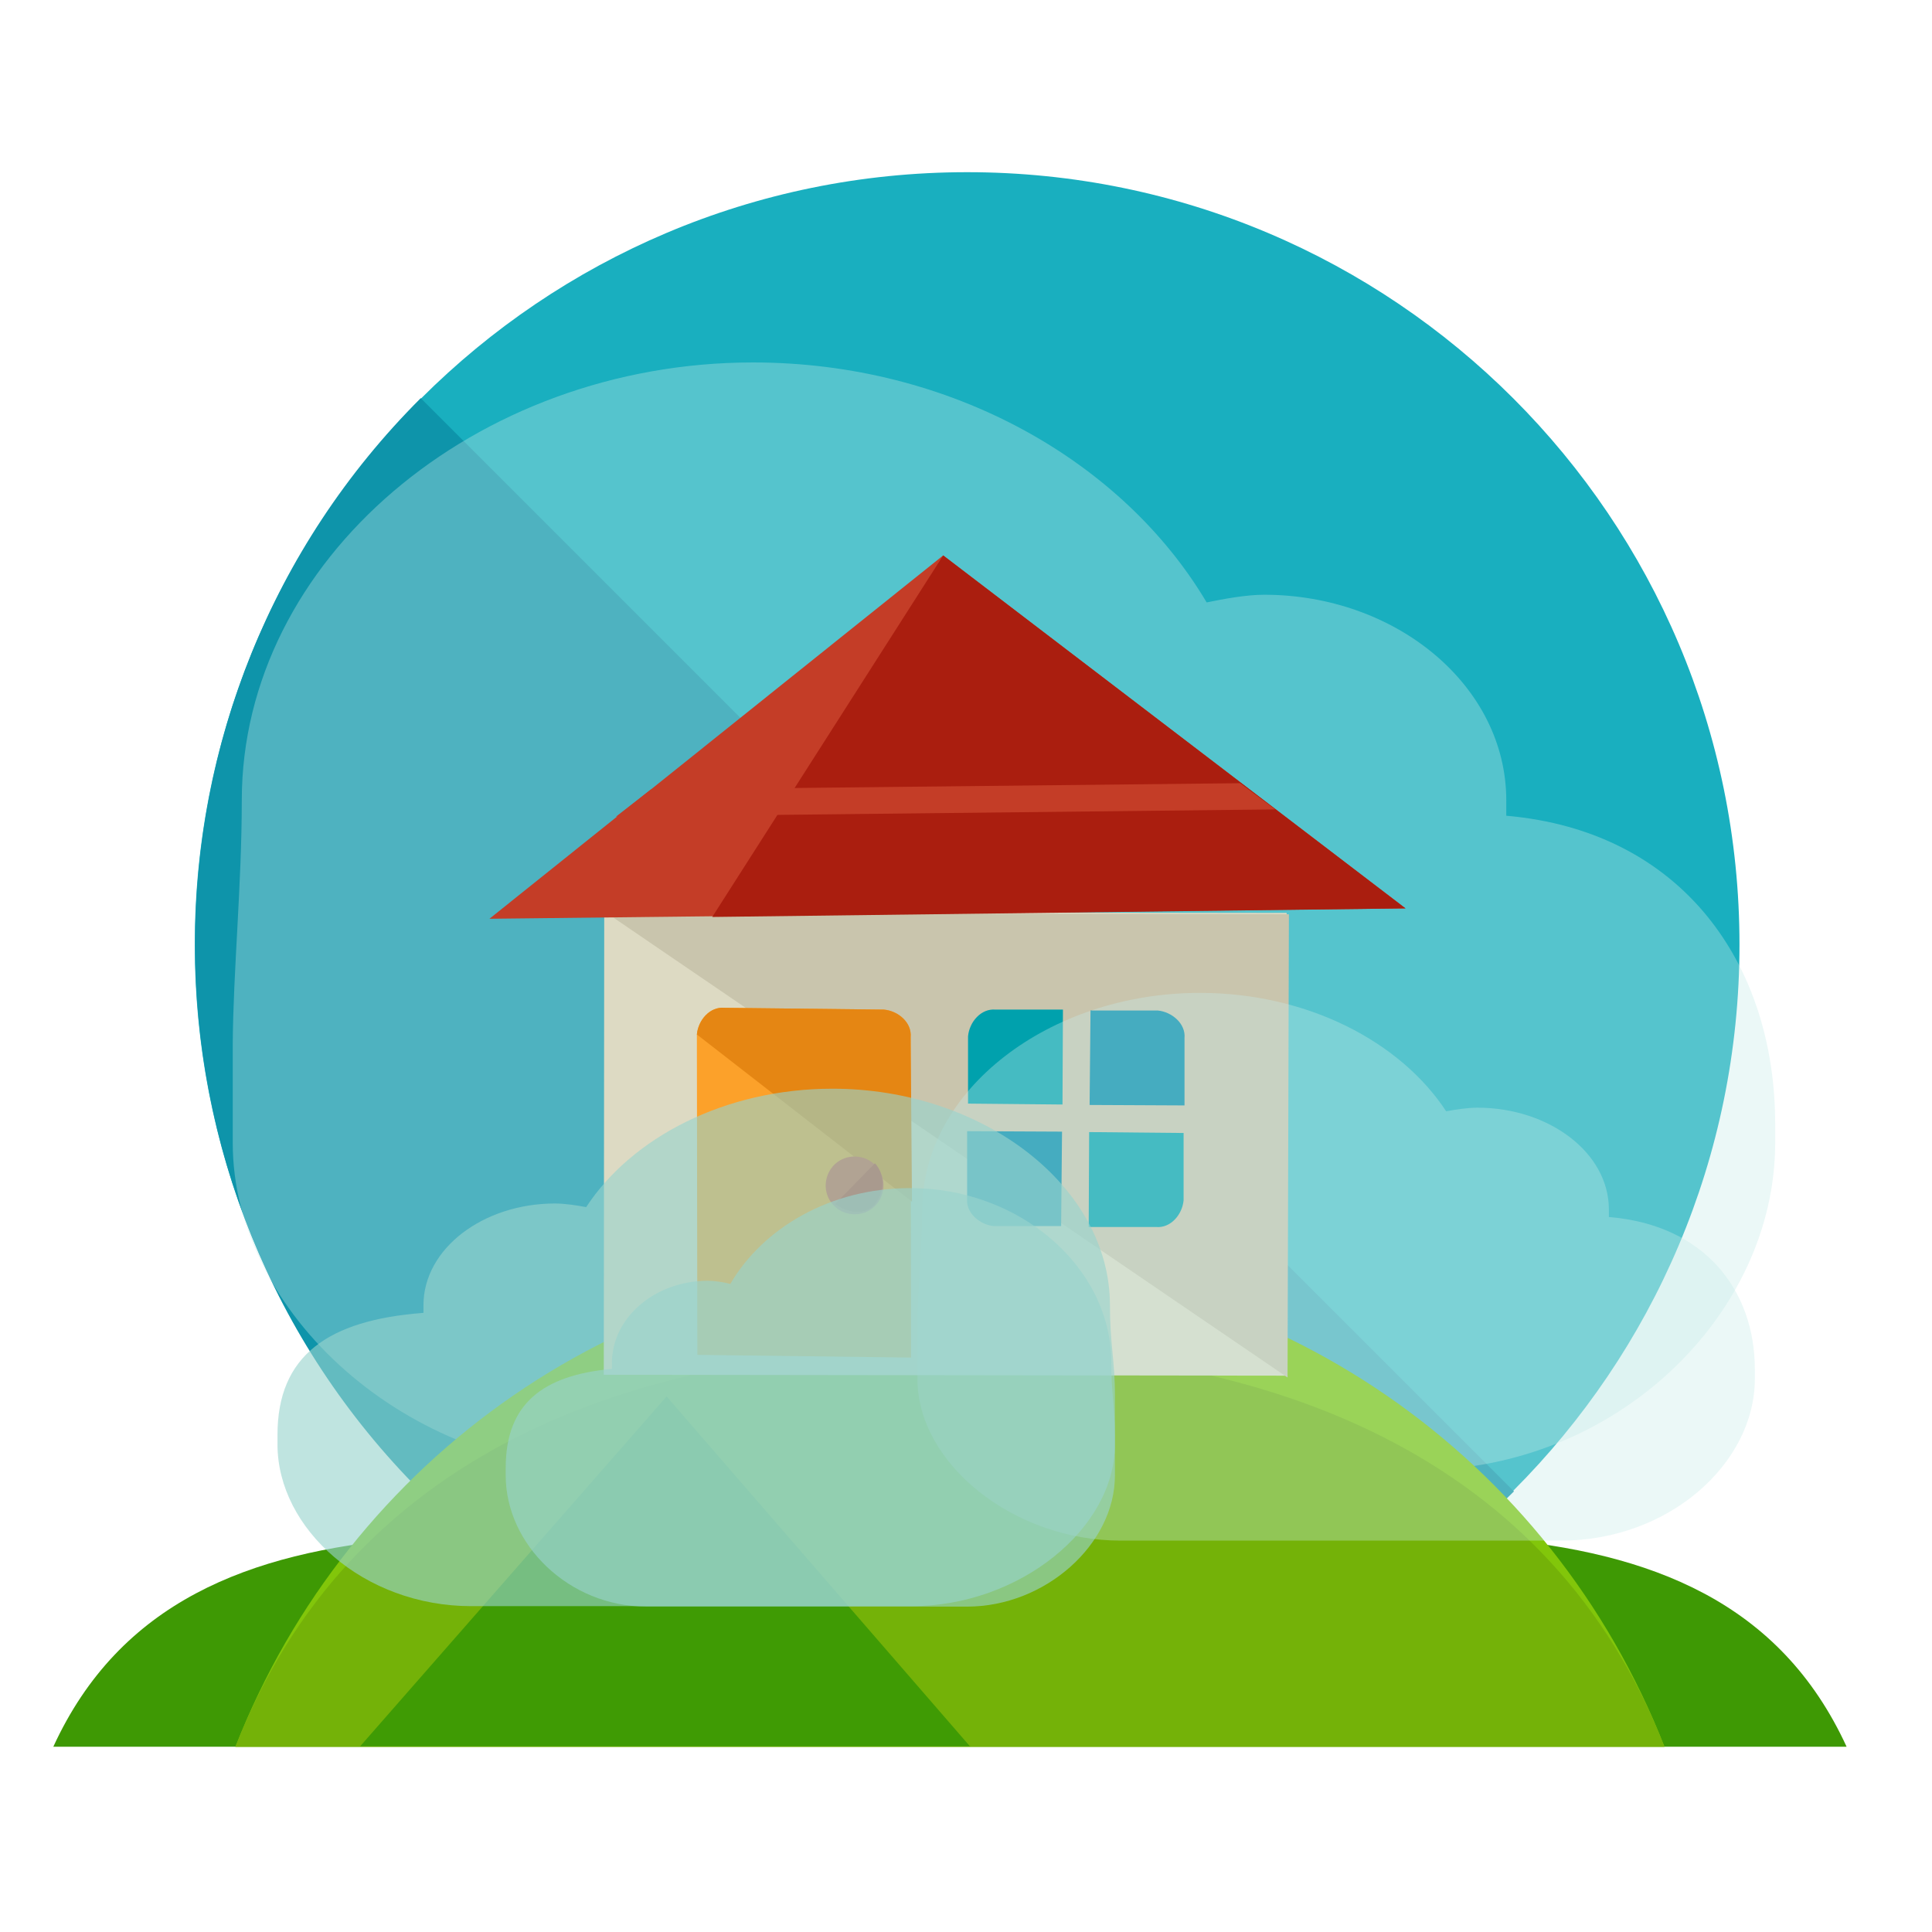 <?xml version="1.0" encoding="utf-8"?>
<!-- Generator: Adobe Illustrator 20.0.0, SVG Export Plug-In . SVG Version: 6.00 Build 0)  -->
<svg version="1.1" id="Layer_1" xmlns="http://www.w3.org/2000/svg" xmlns:xlink="http://www.w3.org/1999/xlink" x="0px" y="0px"
	 viewBox="0 0 427.5 427.5" enable-background="new 0 0 427.5 427.5" xml:space="preserve">
<g>
	<path fill="#19AFBF" d="M384.9,209c0,94.4-76.5,170.9-170.9,170.9c-94.4,0-170.9-76.5-170.9-170.9S119.7,38.1,214,38.1
		C308.4,38.1,384.9,114.6,384.9,209L384.9,209z M384.9,209"/>
	<path fill="#0E94AA" d="M335,330c-66.6,66.6-175.4,66.6-241.9,0c-66.6-66.6-66.6-175.4,0-241.9"/>
	<path opacity="0.35" fill="#C5EAE7" d="M53.5,177.1c0-53.1,51.7-96.9,113.1-96.9c43.9,0,81.9,21.9,100.4,53.1
		c3.9-0.8,8.8-1.7,12.7-1.7c29.3,0,53.6,20.2,53.6,45.5v3.4c39,3.4,59.5,32.9,59.5,68.2v4.2c0,37.9-35.1,72.4-79,72.4H134.4
		c-43.9,0-82.9-34.5-82.9-72.4v-21.9C51.6,215,53.5,195.7,53.5,177.1L53.5,177.1z M53.5,177.1"/>
	<path fill="#3E9904" d="M408.6,386.5c-29.4-64-113.9-44.2-198.4-44.2c-84.5,0-169-19.8-198.4,44.2H408.6z M408.6,386.5"/>
	<path fill="#82C60A" d="M368.3,386.5c-25-64-86.4-107.5-158.1-107.5c-71.7,0-133.1,43.5-158.1,107.5H368.3z M368.3,386.5"/>
	<path fill="#74B208" d="M368.3,386.5c-25-64-86.4-88.3-158.1-88.3c-71.7,0-133.1,24.3-158.1,88.3H368.3z M368.3,386.5"/>
	<path fill="#DDDAC3" d="M284.6,304.4l-151-0.2l0.1-102.4l151,0.2L284.6,304.4z M284.6,304.4"/>
	<polyline fill="#C9C5AD" points="134.2,202 285.2,202.3 284.9,304.8 	"/>
	<path fill="#FCA12A" d="M201.6,300.4l-0.1-70.9c0.3-3.2-2.7-5.8-5.9-6.1l-35.3-0.4c-3.2-0.3-5.8,2.7-6.1,5.9l0.1,70.9L201.6,300.4z
		 M201.6,300.4"/>
	<path fill="#E58613" d="M201.8,265.9l-0.3-36.4c0.3-3.2-2.7-5.8-5.9-6.1l-35.3-0.4c-3.2-0.3-5.8,2.7-6.1,5.9"/>
	<path fill="#DB5435" d="M194.6,259c1.8,3,0.8,7-2.2,8.8c-3,1.8-7,0.8-8.8-2.2c-1.8-3-0.8-7,2.2-8.8C188.9,255,192.8,256,194.6,259
		L194.6,259z M194.6,259"/>
	<path fill="#C43D27" d="M193.6,257.4c2.2,2.4,2.2,6.1,0.1,8.9c-2.1,2.7-6.1,2.2-8.9,0.1"/>
	<path fill="#008AAA" d="M241.1,244.5l21,0.1l0-14.9c0.3-3.2-2.8-5.8-5.9-6.1l-14.9,0L241.1,244.5z M241.1,244.5"/>
	<path fill="#00A1AD" d="M235.1,244.4l0.1-21l-14.9,0c-3.2-0.3-5.8,2.7-6.1,5.9l0,14.9L235.1,244.4z M235.1,244.4"/>
	<path fill="#008AAA" d="M235,250.4l-21-0.1l0,14.9c-0.3,3.2,2.8,5.8,5.9,6.1l14.9,0L235,250.4z M235,250.4"/>
	<path fill="#00A1AD" d="M241,250.5l-0.1,21l14.9,0c3.2,0.3,5.8-2.7,6.1-5.9l0-14.9L241,250.5z M241,250.5"/>
	<path fill="#C43D27" d="M311,201l-102.3-78.1l-100.4,80.4L311,201z M311,201"/>
	<path fill="#AA1E0F" d="M311,201l-102.3-78.1l-51.1,80L311,201z M311,201"/>
	<path fill="#C43D27" d="M136.3,180.7l145.9-1.6l-7.8-5.8L144,174.7L136.3,180.7z M136.3,180.7"/>
	<path opacity="0.35" fill="#C5EAE7" d="M204.1,267.5c0-26.2,28-47.8,61.4-47.8c23.8,0,44.4,10.8,54.5,26.2c2.1-0.4,4.8-0.8,6.9-0.8
		c15.9,0,29.1,10,29.1,22.5v1.7c21.2,1.7,32.3,16.2,32.3,33.7v2.1c0,18.7-19,35.8-42.9,35.8H248c-23.8,0-45-17.1-45-35.8v-10.8
		C203,286.2,204.1,276.7,204.1,267.5L204.1,267.5z M204.1,267.5"/>
	<path display="none" opacity="0.35" fill="#C5EAE7" d="M204.1,267.5c0-26.2,28-47.8,61.4-47.8c23.8,0,44.4,10.8,54.5,26.2
		c2.1-0.4,4.8-0.8,6.9-0.8c15.9,0,29.1,10,29.1,22.5v1.7c21.2,1.7,32.3,16.2,32.3,33.7v2.1c0,18.7-19,35.8-42.9,35.8H248
		c-23.8,0-45-17.1-45-35.8v-10.8C203,286.2,204.1,276.7,204.1,267.5L204.1,267.5z M204.1,267.5"/>
	<path display="none" opacity="0.35" fill="#8BCCC2" d="M345.9,341.2H248c-23.8,0-45-17.1-45-35.8v-15c0-8.7,1.6-10.8,1.6-19.6"/>
	<path display="none" opacity="0.35" fill="#C5EAE7" d="M292.5,274.6c1.6-0.4,3.7-0.8,5.8-0.8c11.1,0,20.1,7.1,20.1,15.8
		c0,1.7-0.5,2.9-1.1,4.6C316.3,284.2,305.7,275.8,292.5,274.6L292.5,274.6z M292.5,274.6"/>
	<path display="none" opacity="0.35" fill="#C5EAE7" d="M257,260c2.1-0.8,4.8-1.7,7.4-2.1c15.3-2.1,29.6,5.8,32.3,17.5
		c0.5,2.1,0.5,4.2,0,6.2C291.9,268.3,275.5,259.2,257,260L257,260z M257,260"/>
	<path display="none" opacity="0.35" fill="#C5EAE7" d="M369.7,300.8c0,0.9-0.9,1.7-2.1,1.7c-1.2,0-2.1-0.7-2.1-1.7s0.9-1.7,2.1-1.7
		C368.8,299.1,369.7,299.9,369.7,300.8L369.7,300.8z M369.7,300.8"/>
	<path display="none" opacity="0.35" fill="#C5EAE7" d="M365,288.7c0,1.1-1.2,2.1-2.6,2.1c-1.5,0-2.6-0.9-2.6-2.1
		c0-1.1,1.2-2.1,2.6-2.1C363.8,286.7,365,287.6,365,288.7L365,288.7z M365,288.7"/>
	<path display="none" opacity="0.35" fill="#C5EAE7" d="M328.4,265.9c0,0.5-0.5,0.8-1.1,0.8c-0.6,0-1.1-0.4-1.1-0.8s0.5-0.8,1.1-0.8
		C328,265,328.4,265.4,328.4,265.9L328.4,265.9z M328.4,265.9"/>
	<path display="none" opacity="0.35" fill="#C5EAE7" d="M302,253.8c0,1.4-1.4,2.5-3.2,2.5c-1.8,0-3.2-1.1-3.2-2.5
		c0-1.4,1.4-2.5,3.2-2.5C300.6,251.3,302,252.4,302,253.8L302,253.8z M302,253.8"/>
	<path display="none" opacity="0.35" fill="#C5EAE7" d="M276.6,234.2c0,0.7-0.7,1.2-1.6,1.2c-0.9,0-1.6-0.6-1.6-1.2
		c0-0.7,0.7-1.2,1.6-1.2C275.9,233,276.6,233.5,276.6,234.2L276.6,234.2z M276.6,234.2"/>
	<path display="none" opacity="0.35" fill="#C5EAE7" d="M266,237.6c0,2.1-2.1,3.7-4.8,3.7c-2.6,0-4.8-1.7-4.8-3.7
		c0-2.1,2.1-3.7,4.8-3.7C263.9,233.8,266,235.5,266,237.6L266,237.6z M266,237.6"/>
	<path display="none" fill="#82C60A" d="M232.6,17.8c-13.4,9.6-28.8,3.8-37.8,20.5c-5.1,9.6,0,19.2,6.4,30.7
		c12.8,0.6,24.3,0,30.1-8.3C242.2,45.3,230,33.8,232.6,17.8L232.6,17.8z M232.6,17.8"/>
	<path display="none" fill="#5EA304" d="M201.2,68.4c12.8,0.6,24.3,0,30.1-8.3c10.2-15.4-1.9-26.2,0.6-42.9"/>
	<path display="none" fill="#74B208" d="M218.5,40.2L214,30l3.2,13.4l12.8-3.2H218.5z M218.5,40.2"/>
	<path display="none" fill="#74B208" d="M208.3,57.5l-5.1-10.2l3.2,12.8l13.4-3.2L208.3,57.5z M208.3,57.5"/>
	<path display="none" fill="#74B208" d="M214,48.5L208.3,37l3.2,14.7l15.4-3.2H214z M214,48.5"/>
	<path display="none" fill="#82C60A" d="M258.8,93.3v-1.3c-9,0-12.8-10.9-23-9.6c-5.8,0.6-6.4,7-12.8,13.4h0.6
		c3.8,5.8,8.3,10.9,14.1,10.9C248.6,106.8,250.5,97.2,258.8,93.3L258.8,93.3z M258.8,93.3"/>
	<path display="none" fill="#5EA304" d="M223,95.9h0.6c3.8,5.8,8.3,10.9,14.1,10.9c10.2,0,11.5-9.6,19.8-13.4v-1.3h3.8"/>
	<path display="none" fill="#74B208" d="M243.5,94.6l3.2-5.8l-5.1,5.8l5.8,5.1L243.5,94.6z M243.5,94.6"/>
	<path display="none" fill="#74B208" d="M232.6,95.3l2.6-5.8l-4.5,5.8l5.8,5.1L232.6,95.3z M232.6,95.3"/>
	<path display="none" fill="#74B208" d="M238.4,94.6l3.2-6.4l-5.8,7l6.4,5.1L238.4,94.6z M238.4,94.6"/>
	<path display="none" fill="#82C60A" d="M189.7,213.7c5.8,6.4,2.6,15.4,12.2,20.5c5.1,2.6,10.9-0.6,17.3-3.8c0-7,0-12.8-5.1-16
		C205.1,207.3,198.7,213.7,189.7,213.7L189.7,213.7z M189.7,213.7"/>
	<path display="none" fill="#5EA304" d="M219.2,230.3c0-7.7-0.6-13.4-5.8-16.6c-8.3-6.4-14.7,0-23.7,0h1.3"/>
	<path display="none" fill="#74B208" d="M202.5,220.1l-5.8,2.6l7.7-1.9l-1.9-7V220.1z M202.5,220.1"/>
	<path display="none" fill="#74B208" d="M212.1,225.8l-5.8,2.6l7.7-1.9l-1.9-7V225.8z M212.1,225.8"/>
	<path display="none" fill="#74B208" d="M207.6,222.6l-6.4,3.2l8.3-1.9l-2.6-8.3L207.6,222.6z M207.6,222.6"/>
	<path display="none" fill="#82C60A" d="M191,255.3c0,3.8-7.7,2.6-10.2,8.3c-1.3,3.2,1.3,6.4,3.8,9.6c3.8-0.6,7-1.3,8.3-4.5
		C196.1,263.6,191,261,191,255.3L191,255.3z M191,255.3"/>
	<path display="none" fill="#5EA304" d="M184.6,275.1l0.6-0.6c3.8-0.6,7-1.3,8.3-4.5c2.6-5.1-2.6-9-2.6-14.1v2.6"/>
	<path display="none" fill="#74B208" d="M189.7,263.6l-1.9-3.2l1.3,3.8l4.5-1.3L189.7,263.6z M189.7,263.6"/>
	<path display="none" fill="#74B208" d="M187.2,269.3l-1.9-3.2l1.9,4.5l3.8-1.9L187.2,269.3z M187.2,269.3"/>
	<path display="none" fill="#74B208" d="M188.4,266.1l-1.9-3.2l1.3,4.5l5.1-1.9L188.4,266.1z M188.4,266.1"/>
	<path display="none" fill="#82C60A" d="M152.6,67.1c0,3.8-8.3,2.6-10.2,8.3c-1.3,3.2,1.3,6.4,3.8,9.6c3.8-0.6,7-1.3,8.3-4.5
		C157.7,75.4,152.6,72.2,152.6,67.1L152.6,67.1z M152.6,67.1"/>
	<path display="none" fill="#5EA304" d="M145.6,84.4c4.5-0.6,7.7-0.6,9-3.8c2.6-5.1-2.6-8.3-2.6-13.4v-0.6"/>
	<path display="none" fill="#74B208" d="M150.7,74.8l-1.9-3.2l1.3,4.5l4.5-1.9L150.7,74.8z M150.7,74.8"/>
	<path display="none" fill="#74B208" d="M148.1,80.5l-1.9-2.6l1.3,3.8l4.5-1.3H148.1z M148.1,80.5"/>
	<path display="none" fill="#74B208" d="M149.4,78l-2.6-3.8l1.9,5.1l4.5-1.9L149.4,78z M149.4,78"/>
	<rect x="31" y="85.7" display="none" fill="#5EE0EA" width="211.2" height="12.8"/>
	<path display="none" fill="#30B9D8" d="M210.2,101.7L56,114.5L54,102.3l154.2-12.8L210.2,101.7z M210.2,101.7"/>
	<path display="none" fill="#30B9D8" d="M214.7,123.4L77.1,134.9l-1.9-10.9l138.2-11.5L214.7,123.4z M214.7,123.4"/>
	<path display="none" fill="#30B9D8" d="M212.8,140.7L82.2,151.6l-1.9-10.2l130.6-10.9L212.8,140.7z M212.8,140.7"/>
	<path display="none" fill="#30B9D8" d="M68.1,122.1l154.9-6.4l-0.6-11.5l-155.5,6.4L68.1,122.1z M68.1,122.1"/>
	<path display="none" fill="#30B9D8" d="M85.4,140.1l143.4-6.4l-1.3-10.9l-142.7,5.8L85.4,140.1z M85.4,140.1"/>
	<rect x="82.2" y="156.1" display="none" fill="#5EE0EA" width="140.8" height="12.8"/>
	<path display="none" fill="#30B9D8" d="M102.7,168.2l101.1,8.3l1.3-7.7L104,160.5L102.7,168.2z M102.7,168.2"/>
	<path display="none" fill="#5EE0EA" d="M99.5,182.3l90.2,7.7l1.3-7l-90.2-7.7L99.5,182.3z M99.5,182.3"/>
	<path display="none" fill="#5EE0EA" d="M100.8,193.2l85.8,7l1.3-6.4l-85.8-7L100.8,193.2z M100.8,193.2"/>
	<path display="none" fill="#30B9D8" d="M196.1,181.7l-102.4-3.8l0.6-8.3l102.4,4.5L196.1,181.7z M196.1,181.7"/>
	<path display="none" fill="#5EE0EA" d="M184.6,193.2l-94.1-3.8l0.6-7.7l93.4,3.8V193.2z M184.6,193.2"/>
	<path display="none" fill="#30B9D8" d="M189.3,213.7l-95,8.9l-0.8-8.9l95-8.9L189.3,213.7z M189.3,213.7"/>
	<path display="none" fill="#5EE0EA" d="M175,215.6L105.9,229l-1.3-6.4l68.5-13.4L175,215.6z M175,215.6"/>
	<path display="none" fill="#30B9D8" d="M177.6,227.1l-60.8,11.5l-1.3-5.1l60.8-12.2L177.6,227.1z M177.6,227.1"/>
	<path display="none" fill="#30B9D8" d="M177.6,236.1l-58.2,11.5l-0.6-5.1l57.6-11.5L177.6,236.1z M177.6,236.1"/>
	<path display="none" fill="#5EE0EA" d="M111.6,232.9l69.8-10.2l-1.3-6.4L111,226.5L111.6,232.9z M111.6,232.9"/>
	<path display="none" fill="#30B9D8" d="M120.6,241.2l64-9l-1.3-5.8l-63.4,9L120.6,241.2z M120.6,241.2"/>
	<path display="none" fill="#5EE0EA" d="M120.4,249.6l65.6,6.1l-0.5,5.7l-65.6-6.1L120.4,249.6z M120.4,249.6"/>
	<path display="none" fill="#5EE0EA" d="M129.6,257.2l48,9l0.6-4.5l-47.4-9L129.6,257.2z M129.6,257.2"/>
	<path display="none" fill="#5EE0EA" d="M127.6,264.9l42.2,8.3l1.3-3.8l-42.9-8.3L127.6,264.9z M127.6,264.9"/>
	<path display="none" fill="#5EE0EA" d="M127.6,271.3l40.3,7.7l0.6-3.2l-39.7-8.3L127.6,271.3z M127.6,271.3"/>
	<path display="none" fill="#30B9D8" d="M173.1,268.7l-48-6.4l0.6-4.5l48,6.4L173.1,268.7z M173.1,268.7"/>
	<path display="none" fill="#30B9D8" d="M167.3,275.1l-44.2-6.4l0.6-4.5l44.2,6.4L167.3,275.1z M167.3,275.1"/>
	<path display="none" fill="#30B9D8" d="M161.6,285.3l-28.2-2.6l5.8,4.5l7.7,1.9l-5.1,5.1l7.7,14.7l1.3-9l7-7.7l-7-2.6L161.6,285.3z
		 M161.6,285.3"/>
	<path fill="#3F9B04" d="M214.7,386.5L147.5,309l-67.8,77.4H214.7z M214.7,386.5"/>
	<path opacity="0.62" fill="#98D3CD" d="M245.6,288.8c0,8.7,1.1,12.1,1.1,20v10.8c0,18.7-21.2,35.8-45,35.8h-97.4
		c-23.8,0-42.9-17.1-42.9-35.8v-2.1c0-17.5,11.1-25.4,32.3-27v-1.7c0-12.5,13.2-22.5,29.1-22.5c2.1,0,4.8,0.4,6.9,0.8
		c10.1-15.4,30.7-26.2,54.5-26.2C217.6,240.9,245.6,262.6,245.6,288.8L245.6,288.8z M245.6,288.8"/>
	<path opacity="0.62" fill="#98D3CD" d="M245.9,301.5c0,7.1,0.8,9.8,0.8,16.2v8.8c0,15.2-15.4,29-32.7,29h-70.9
		c-17.3,0-31.2-13.8-31.2-29v-1.7c0-14.1,8.1-20.5,23.5-21.9v-1.3c0-10.1,9.6-18.2,21.2-18.2c1.5,0,3.5,0.3,5,0.7
		c7.3-12.5,22.3-21.2,39.7-21.2C225.5,262.8,245.9,280.3,245.9,301.5L245.9,301.5z M245.9,301.5"/>
</g>
</svg>
